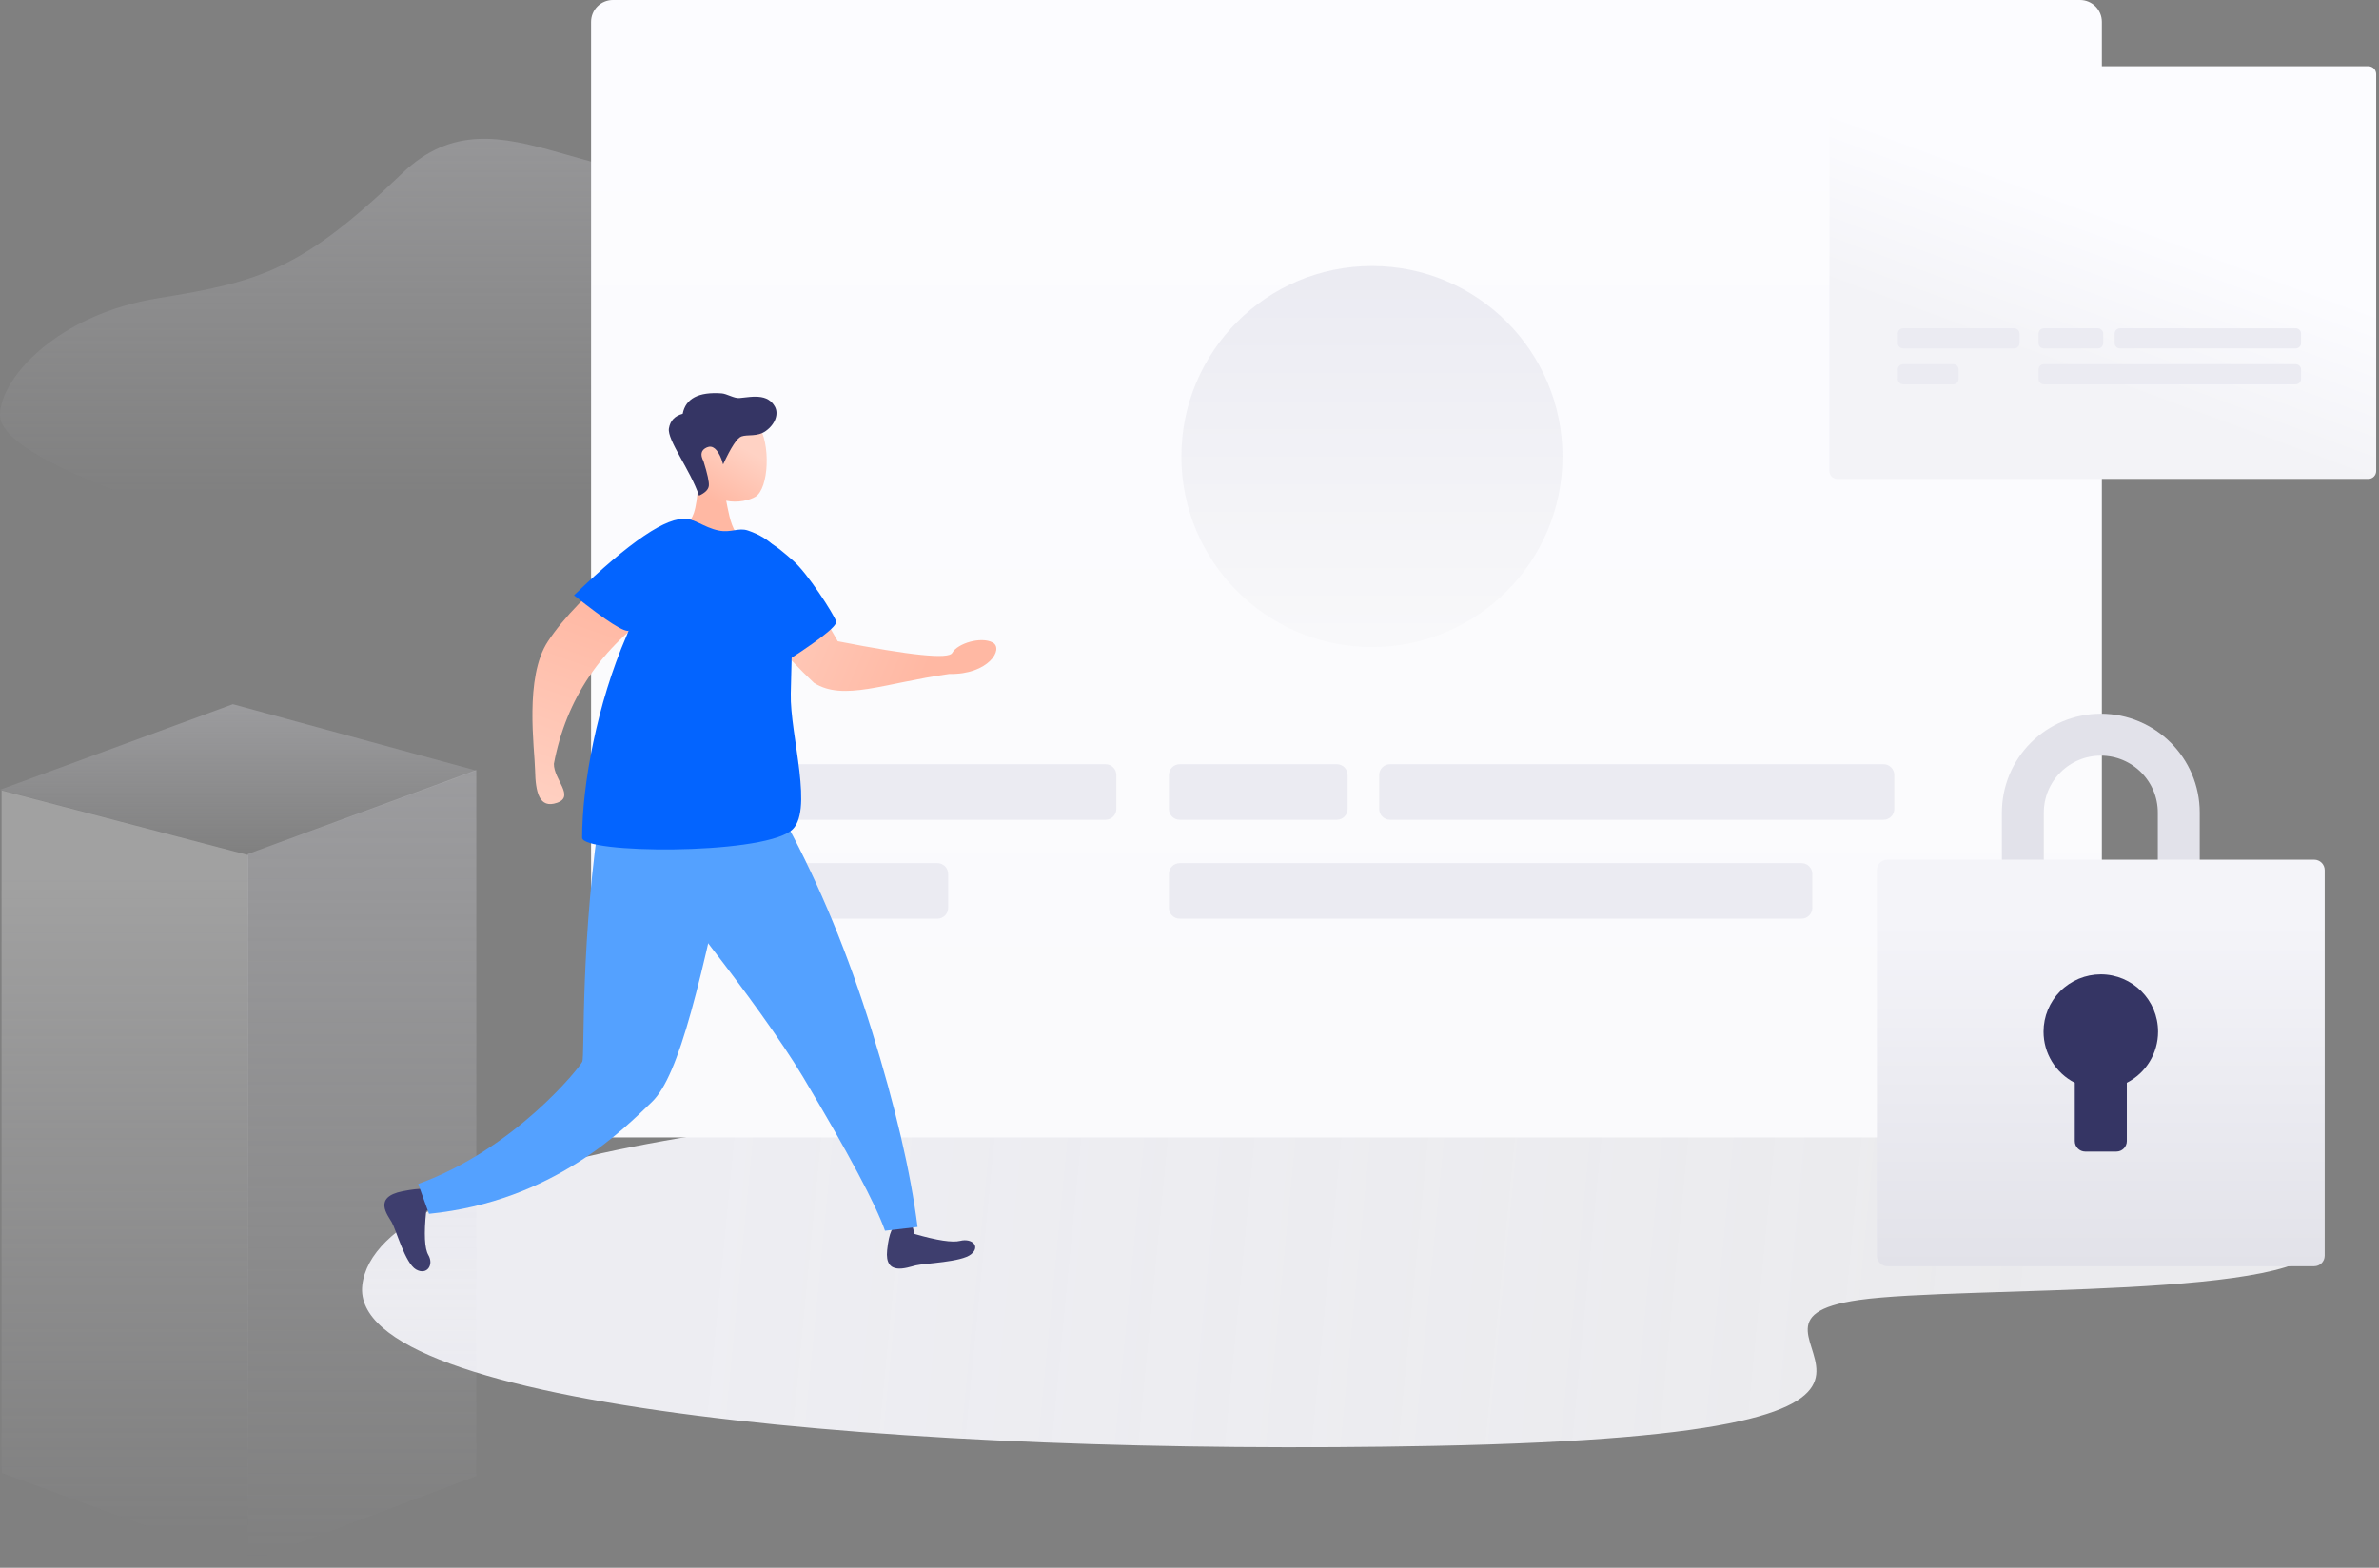 <?xml version="1.0" encoding="UTF-8"?>
<svg width="220px" height="145px" viewBox="0 0 220 145" version="1.1" xmlns="http://www.w3.org/2000/svg" xmlns:xlink="http://www.w3.org/1999/xlink">
    <rect x="0" y="0" width="220" height="145" fill="#808080" stroke="none"/>
    <title>编组 2</title>
    <defs>
        <linearGradient x1="50%" y1="0.001%" x2="50%" y2="98.588%" id="linearGradient-1">
            <stop stop-color="#DCDCE4" offset="0%"></stop>
            <stop stop-color="#DEDEE6" stop-opacity="0" offset="100%"></stop>
        </linearGradient>
        <linearGradient x1="17.458%" y1="49.988%" x2="85.513%" y2="51.208%" id="linearGradient-2">
            <stop stop-color="#EDEDF2" offset="0%"></stop>
            <stop stop-color="#F9F9FC" stop-opacity="0.88" offset="100%"></stop>
        </linearGradient>
        <linearGradient x1="18.651%" y1="11.067%" x2="18.651%" y2="97.194%" id="linearGradient-3">
            <stop stop-color="#EEEEEE" offset="0%"></stop>
            <stop stop-color="#DEDEE6" stop-opacity="0" offset="100%"></stop>
        </linearGradient>
        <linearGradient x1="49.998%" y1="3.87813793e-14%" x2="49.998%" y2="100%" id="linearGradient-4">
            <stop stop-color="#DCDCE4" offset="0%"></stop>
            <stop stop-color="#DEDEE6" stop-opacity="0" offset="100%"></stop>
        </linearGradient>
        <linearGradient x1="50%" y1="0%" x2="50%" y2="100%" id="linearGradient-5">
            <stop stop-color="#DCDCE4" offset="0%"></stop>
            <stop stop-color="#DEDEE6" stop-opacity="0" offset="100%"></stop>
        </linearGradient>
        <linearGradient x1="50%" y1="1.35081602e-14%" x2="50%" y2="100%" id="linearGradient-6">
            <stop stop-color="#FCFCFF" offset="0%"></stop>
            <stop stop-color="#FAFAFC" offset="100%"></stop>
        </linearGradient>
        <linearGradient x1="50.001%" y1="2.593%" x2="50.001%" y2="97.497%" id="linearGradient-7">
            <stop stop-color="#EBEBF2" offset="0%"></stop>
            <stop stop-color="#F8F8FA" offset="100%"></stop>
        </linearGradient>
        <linearGradient x1="49.707%" y1="34.101%" x2="32.607%" y2="69.139%" id="linearGradient-8">
            <stop stop-color="#FCFCFF" offset="0%"></stop>
            <stop stop-color="#F3F3F7" offset="100%"></stop>
        </linearGradient>
        <linearGradient x1="68.019%" y1="15.424%" x2="68.019%" y2="100%" id="linearGradient-9">
            <stop stop-color="#F4F4F9" offset="0%"></stop>
            <stop stop-color="#E2E2E9" offset="100%"></stop>
        </linearGradient>
        <linearGradient x1="60.032%" y1="29.271%" x2="43.135%" y2="72.124%" id="linearGradient-10">
            <stop stop-color="#FFD2C4" offset="0%"></stop>
            <stop stop-color="#FFB8A3" offset="100%"></stop>
        </linearGradient>
        <linearGradient x1="25.642%" y1="108.709%" x2="43.837%" y2="13.238%" id="linearGradient-11">
            <stop stop-color="#FFD2C4" offset="0%"></stop>
            <stop stop-color="#FFB8A3" offset="100%"></stop>
        </linearGradient>
        <linearGradient x1="-24.58%" y1="45.382%" x2="70.53%" y2="63.494%" id="linearGradient-12">
            <stop stop-color="#FFD2C4" offset="0%"></stop>
            <stop stop-color="#FFB8A3" offset="100%"></stop>
        </linearGradient>
    </defs>
    <g id="POC阶段报告" stroke="none" stroke-width="1" fill="none" fill-rule="evenodd">
        <g id="标准画板备份-4" transform="translate(-530, -244)">
            <g id="编组-3" transform="translate(72, 74)">
                <g id="编组-2" transform="translate(458, 170)">
                    <rect id="矩形" x="3.97903932e-13" y="0" width="220" height="145"></rect>
                    <g id="编组" transform="translate(-0, 0)">
                        <path d="M14.682,27.567 C24.132,26.049 27.957,24.907 37.183,16.039 C46.41,7.171 55.765,20.109 69.641,14.915 C83.516,9.721 84.784,3.431 106.007,22.696 C115.79,30.884 123.571,27.642 128.366,30.884 C131.562,33.045 134.644,38.371 137.61,46.864 L14.682,46.864 C4.894,43.467 0,40.645 0,38.4 C0,35.031 5.232,29.084 14.682,27.567 L14.682,27.567 Z" id="路径" fill="url(#linearGradient-1)" fill-rule="nonzero" opacity="0.302"></path>
                        <path d="M214.456,114.815 C214.456,120.217 181.401,118.894 171.918,120.232 C156.013,122.476 190.274,132.598 132.523,133.73 C84.214,134.676 32.192,130.259 33.505,118.863 C34.818,107.466 73.241,101.255 121.9,101.255 C170.56,101.255 214.456,103.468 214.456,114.815 L214.456,114.815 Z" id="路径" fill="url(#linearGradient-2)"></path>
                        <polygon id="路径" fill="url(#linearGradient-3)" fill-rule="nonzero" opacity="0.302" points="0.145 73.105 0.145 136.225 22.943 144.604 22.943 79.083 0.145 73.105"></polygon>
                        <polygon id="路径" fill="url(#linearGradient-4)" fill-rule="nonzero" opacity="0.302" points="22.908 78.991 44.049 71.222 44.049 136.519 22.908 144.509"></polygon>
                        <polygon id="路径" fill="url(#linearGradient-5)" fill-rule="nonzero" opacity="0.302" points="0 73.042 21.534 65.131 44.044 71.271 22.896 79.044 1.42108547e-14 73.042"></polygon>
                        <path d="M192.352,0 L56.678,0 C56.143,0 55.629,0.213 55.251,0.591 C54.872,0.97 54.66,1.484 54.66,2.019 L54.66,103.184 C54.66,104.298 55.563,105.202 56.678,105.202 L192.352,105.202 C193.467,105.202 194.371,104.299 194.371,103.184 L194.371,2.019 C194.371,0.904 193.467,0 192.352,0 Z" id="路径" fill="url(#linearGradient-6)" fill-rule="nonzero"></path>
                        <path d="M102.236,70.682 L73.126,70.682 C72.574,70.682 72.126,71.13 72.126,71.682 L72.126,74.82 C72.126,75.372 72.574,75.82 73.126,75.82 L102.236,75.82 C102.788,75.82 103.236,75.372 103.236,74.82 L103.236,71.682 C103.236,71.13 102.788,70.682 102.236,70.682 L102.236,70.682 Z M86.681,79.83 L73.126,79.83 C72.574,79.83 72.126,80.278 72.126,80.83 L72.126,83.968 C72.126,84.52 72.574,84.968 73.126,84.968 L86.681,84.968 C87.233,84.968 87.681,84.52 87.681,83.968 L87.681,80.83 C87.681,80.278 87.233,79.83 86.681,79.83 Z M123.624,70.682 L109.097,70.682 C108.545,70.682 108.097,71.13 108.097,71.682 L108.097,74.82 C108.097,75.372 108.545,75.82 109.097,75.82 L123.624,75.82 C124.176,75.82 124.624,75.372 124.624,74.82 L124.624,71.682 C124.624,71.13 124.176,70.682 123.624,70.682 Z M174.179,70.682 L128.541,70.682 C127.989,70.682 127.541,71.13 127.541,71.682 L127.541,74.82 C127.541,75.372 127.989,75.82 128.541,75.82 L174.179,75.82 C174.731,75.82 175.179,75.372 175.179,74.82 L175.179,71.682 C175.179,71.13 174.731,70.682 174.179,70.682 Z M166.597,79.83 L109.097,79.83 C108.545,79.83 108.097,80.278 108.097,80.83 L108.097,83.968 C108.097,84.52 108.545,84.968 109.097,84.968 L166.597,84.968 C167.149,84.968 167.597,84.52 167.597,83.968 L167.597,80.83 C167.597,80.278 167.149,79.83 166.597,79.83 Z" id="形状" fill="#EBEBF2" fill-rule="nonzero"></path>
                        <path d="M126.873,59.845 C136.604,59.845 144.494,51.956 144.494,42.224 C144.494,32.492 136.604,24.603 126.873,24.603 C117.141,24.603 109.251,32.492 109.251,42.224 C109.251,51.956 117.141,59.845 126.873,59.845 L126.873,59.845 Z" id="路径" fill="url(#linearGradient-7)" fill-rule="nonzero"></path>
                        <path d="M219.012,6.125 L169.902,6.125 C169.501,6.125 169.176,6.45 169.176,6.851 L169.176,43.569 C169.176,43.97 169.501,44.296 169.902,44.296 L219.012,44.296 C219.413,44.295 219.738,43.97 219.738,43.569 L219.738,6.851 C219.738,6.45 219.413,6.125 219.012,6.125 L219.012,6.125 Z" id="路径" fill="url(#linearGradient-8)" fill-rule="nonzero"></path>
                        <path d="M186.256,30.363 L175.997,30.363 C175.721,30.363 175.497,30.587 175.497,30.863 L175.497,31.728 C175.497,32.004 175.721,32.228 175.997,32.228 L186.256,32.228 C186.532,32.228 186.756,32.004 186.756,31.728 L186.756,30.863 C186.756,30.587 186.532,30.363 186.256,30.363 Z M180.627,33.683 L175.997,33.683 C175.721,33.683 175.497,33.907 175.497,34.183 L175.497,35.047 C175.497,35.323 175.721,35.547 175.997,35.547 L180.627,35.547 C180.903,35.547 181.127,35.323 181.127,35.047 L181.127,34.183 C181.127,33.907 180.903,33.683 180.627,33.683 Z M193.997,30.363 L189.016,30.363 C188.74,30.363 188.516,30.587 188.516,30.863 L188.516,31.728 C188.516,32.004 188.74,32.228 189.016,32.228 L193.997,32.228 C194.273,32.228 194.497,32.004 194.497,31.728 L194.497,30.863 C194.497,30.587 194.273,30.363 193.997,30.363 Z M212.294,30.363 L196.053,30.363 C195.777,30.363 195.553,30.587 195.553,30.863 L195.553,31.728 C195.553,32.004 195.777,32.228 196.053,32.228 L212.294,32.228 C212.57,32.228 212.794,32.004 212.794,31.728 L212.794,30.863 C212.794,30.587 212.57,30.363 212.294,30.363 Z M212.294,33.683 L189.016,33.683 C188.74,33.683 188.516,33.907 188.516,34.183 L188.516,35.047 C188.516,35.323 188.74,35.547 189.016,35.547 L212.294,35.547 C212.57,35.547 212.794,35.323 212.794,35.047 L212.794,34.183 C212.794,33.907 212.57,33.683 212.294,33.683 Z" id="形状" fill="#EBEBF2" fill-rule="nonzero"></path>
                        <path d="M201.484,75.161 C201.484,71.179 198.256,67.951 194.274,67.951 C192.362,67.951 190.527,68.71 189.175,70.062 C187.823,71.415 187.063,73.249 187.063,75.161 L187.063,86.753 C187.11,90.702 190.324,93.879 194.274,93.879 C198.223,93.879 201.437,90.702 201.484,86.753 L201.484,75.161 Z" id="路径" stroke="#E2E2EA" stroke-width="3.877"></path>
                        <path d="M214.009,79.511 L174.538,79.511 C174.003,79.512 173.57,79.945 173.569,80.48 L173.569,116.145 C173.57,116.68 174.003,117.113 174.538,117.114 L214.009,117.114 C214.544,117.113 214.977,116.68 214.978,116.145 L214.978,80.48 C214.977,79.945 214.544,79.512 214.009,79.511 L214.009,79.511 Z" id="路径" fill="url(#linearGradient-9)" fill-rule="nonzero"></path>
                        <path d="M194.274,90.117 C197.201,90.119 199.572,92.493 199.57,95.42 C199.571,97.412 198.455,99.237 196.681,100.144 L196.681,105.539 C196.68,106.074 196.247,106.507 195.712,106.508 L192.835,106.508 C192.3,106.507 191.867,106.074 191.866,105.539 L191.866,100.145 C190.092,99.238 188.976,97.413 188.977,95.42 C188.976,94.014 189.534,92.666 190.527,91.671 C191.521,90.677 192.868,90.118 194.274,90.117 L194.274,90.117 Z" id="路径" fill="#353564" fill-rule="nonzero"></path>
                        <path d="M39.411,112.013 C39.194,114.12 39.262,115.476 39.615,116.082 C40.144,116.991 39.478,117.984 38.471,117.41 C37.465,116.835 36.631,113.739 36.228,113.045 C35.824,112.352 34.492,110.723 37.217,110.18 C39.034,109.819 39.938,109.889 39.929,110.392 L40.203,111.596 L39.411,112.013 L39.411,112.013 Z M84.569,114.127 C86.66,114.731 88.068,114.945 88.793,114.766 C89.88,114.498 90.698,115.262 89.81,116.003 C88.923,116.743 85.506,116.833 84.676,117.038 C83.846,117.242 81.782,118.049 82.039,115.625 C82.211,114.009 82.553,113.255 83.065,113.363 L84.378,113.371 L84.569,114.127 L84.569,114.127 Z" id="形状" fill="#3E3E6E"></path>
                        <path d="M70.1,39.268 C71.305,41.019 71.098,45.188 69.862,45.939 C69.336,46.259 68.222,46.542 67.156,46.313 C67.262,46.866 67.361,47.339 67.453,47.73 C67.727,48.894 68.193,49.683 68.852,50.096 L62.143,49.74 C63.204,49.066 63.881,48.295 64.173,47.428 C64.362,46.869 64.497,45.953 64.578,44.682 C63.49,43.519 62.75,41.95 62.82,40.5 C62.992,36.941 68.894,37.516 70.1,39.268 L70.1,39.268 Z" id="路径" fill="url(#linearGradient-10)"></path>
                        <path d="M64.642,45.843 C63.849,43.482 61.687,40.697 61.858,39.628 C61.973,38.915 62.398,38.463 63.133,38.271 C63.404,36.857 64.605,36.228 66.736,36.383 C67.21,36.417 67.893,36.858 68.372,36.815 C69.229,36.739 69.507,36.659 70.099,36.696 C70.878,36.746 71.351,37.064 71.654,37.601 C72.026,38.261 71.71,39.219 70.821,39.857 C70.021,40.431 69.145,40.152 68.555,40.369 C68.159,40.515 67.598,41.376 66.87,42.954 L66.718,42.471 C66.342,41.511 65.89,41.148 65.362,41.383 C64.833,41.619 64.731,42.041 65.054,42.65 C65.426,43.832 65.591,44.595 65.549,44.939 C65.507,45.283 65.205,45.584 64.642,45.843 L64.642,45.843 Z" id="路径" fill="#353564"></path>
                        <path d="M60.938,56.275 C55.598,59.843 52.36,64.632 51.222,70.642 C51.2,72.085 53.185,73.662 51.52,74.248 C49.855,74.833 49.522,73.25 49.483,71.241 C49.443,69.232 48.478,62.647 50.662,59.333 C52.117,57.124 54.497,54.673 57.8,51.981 L60.938,56.275 L60.938,56.275 Z" id="路径" fill="url(#linearGradient-11)"></path>
                        <path d="M69.734,56.035 C70.504,58.031 72.351,60.406 75.278,63.161 C78.01,64.88 81.707,63.192 87.781,62.334 C91.418,62.414 92.857,60.007 91.8,59.426 C90.742,58.846 88.542,59.493 88.055,60.39 C87.731,60.988 84.203,60.628 77.473,59.31 L74.832,54.726 L69.734,56.035 Z" id="路径" fill="url(#linearGradient-12)"></path>
                        <path d="M71.322,62.045 C75.47,59.438 77.471,57.914 77.325,57.472 C77.106,56.809 74.663,52.974 73.312,51.824 C71.962,50.674 69.357,48.071 68.386,51.824 C67.739,54.325 68.717,57.733 71.322,62.045 L71.322,62.045 Z M53.081,55.058 C56.131,57.484 57.834,58.568 58.191,58.31 C58.726,57.923 64.874,54.676 65.522,53.146 C66.169,51.615 66.169,48.451 63.499,48.018 C61.719,47.729 58.247,50.075 53.081,55.058 L53.081,55.058 Z" id="形状" fill="#0364FF"></path>
                        <path d="M81.84,113.828 L84.853,113.481 C84.209,108.401 82.796,102.341 80.614,95.3 C78.433,88.258 75.815,81.906 72.761,76.242 L57.929,76.242 C61.08,81.145 63.704,84.949 65.801,87.655 C68.693,91.388 72.244,96.229 74.256,99.603 C78.456,106.647 80.984,111.389 81.84,113.828 L81.84,113.828 Z" id="路径" fill="#54A1FF"></path>
                        <path d="M38.675,109.502 L39.67,112.265 C51.214,111.113 57.765,104.333 60.286,101.918 C62.806,99.502 64.828,90.981 68.053,75.34 L55.669,73.984 C53.626,86.792 54.09,97.657 53.848,98.194 C53.607,98.732 47.607,106.276 38.675,109.502 Z" id="路径" fill="#54A1FF"></path>
                        <path d="M73.022,53.218 C73.315,52.093 73.351,55.728 73.128,64.124 C73.026,67.952 75.362,75.23 73.109,76.866 C70.032,79.101 53.833,78.94 53.833,77.483 C53.833,72.527 55.228,65.059 57.929,58.833 C60.092,53.849 59.911,48.787 63.261,48.042 C64.095,47.857 65.078,48.789 66.451,49.066 C67.606,49.299 68.293,48.772 69.163,49.066 C71.302,49.788 72.589,51.172 73.022,53.218 L73.022,53.218 Z" id="路径" fill="#0364FF"></path>
                    </g>
                </g>
            </g>
        </g>
    </g>
</svg>